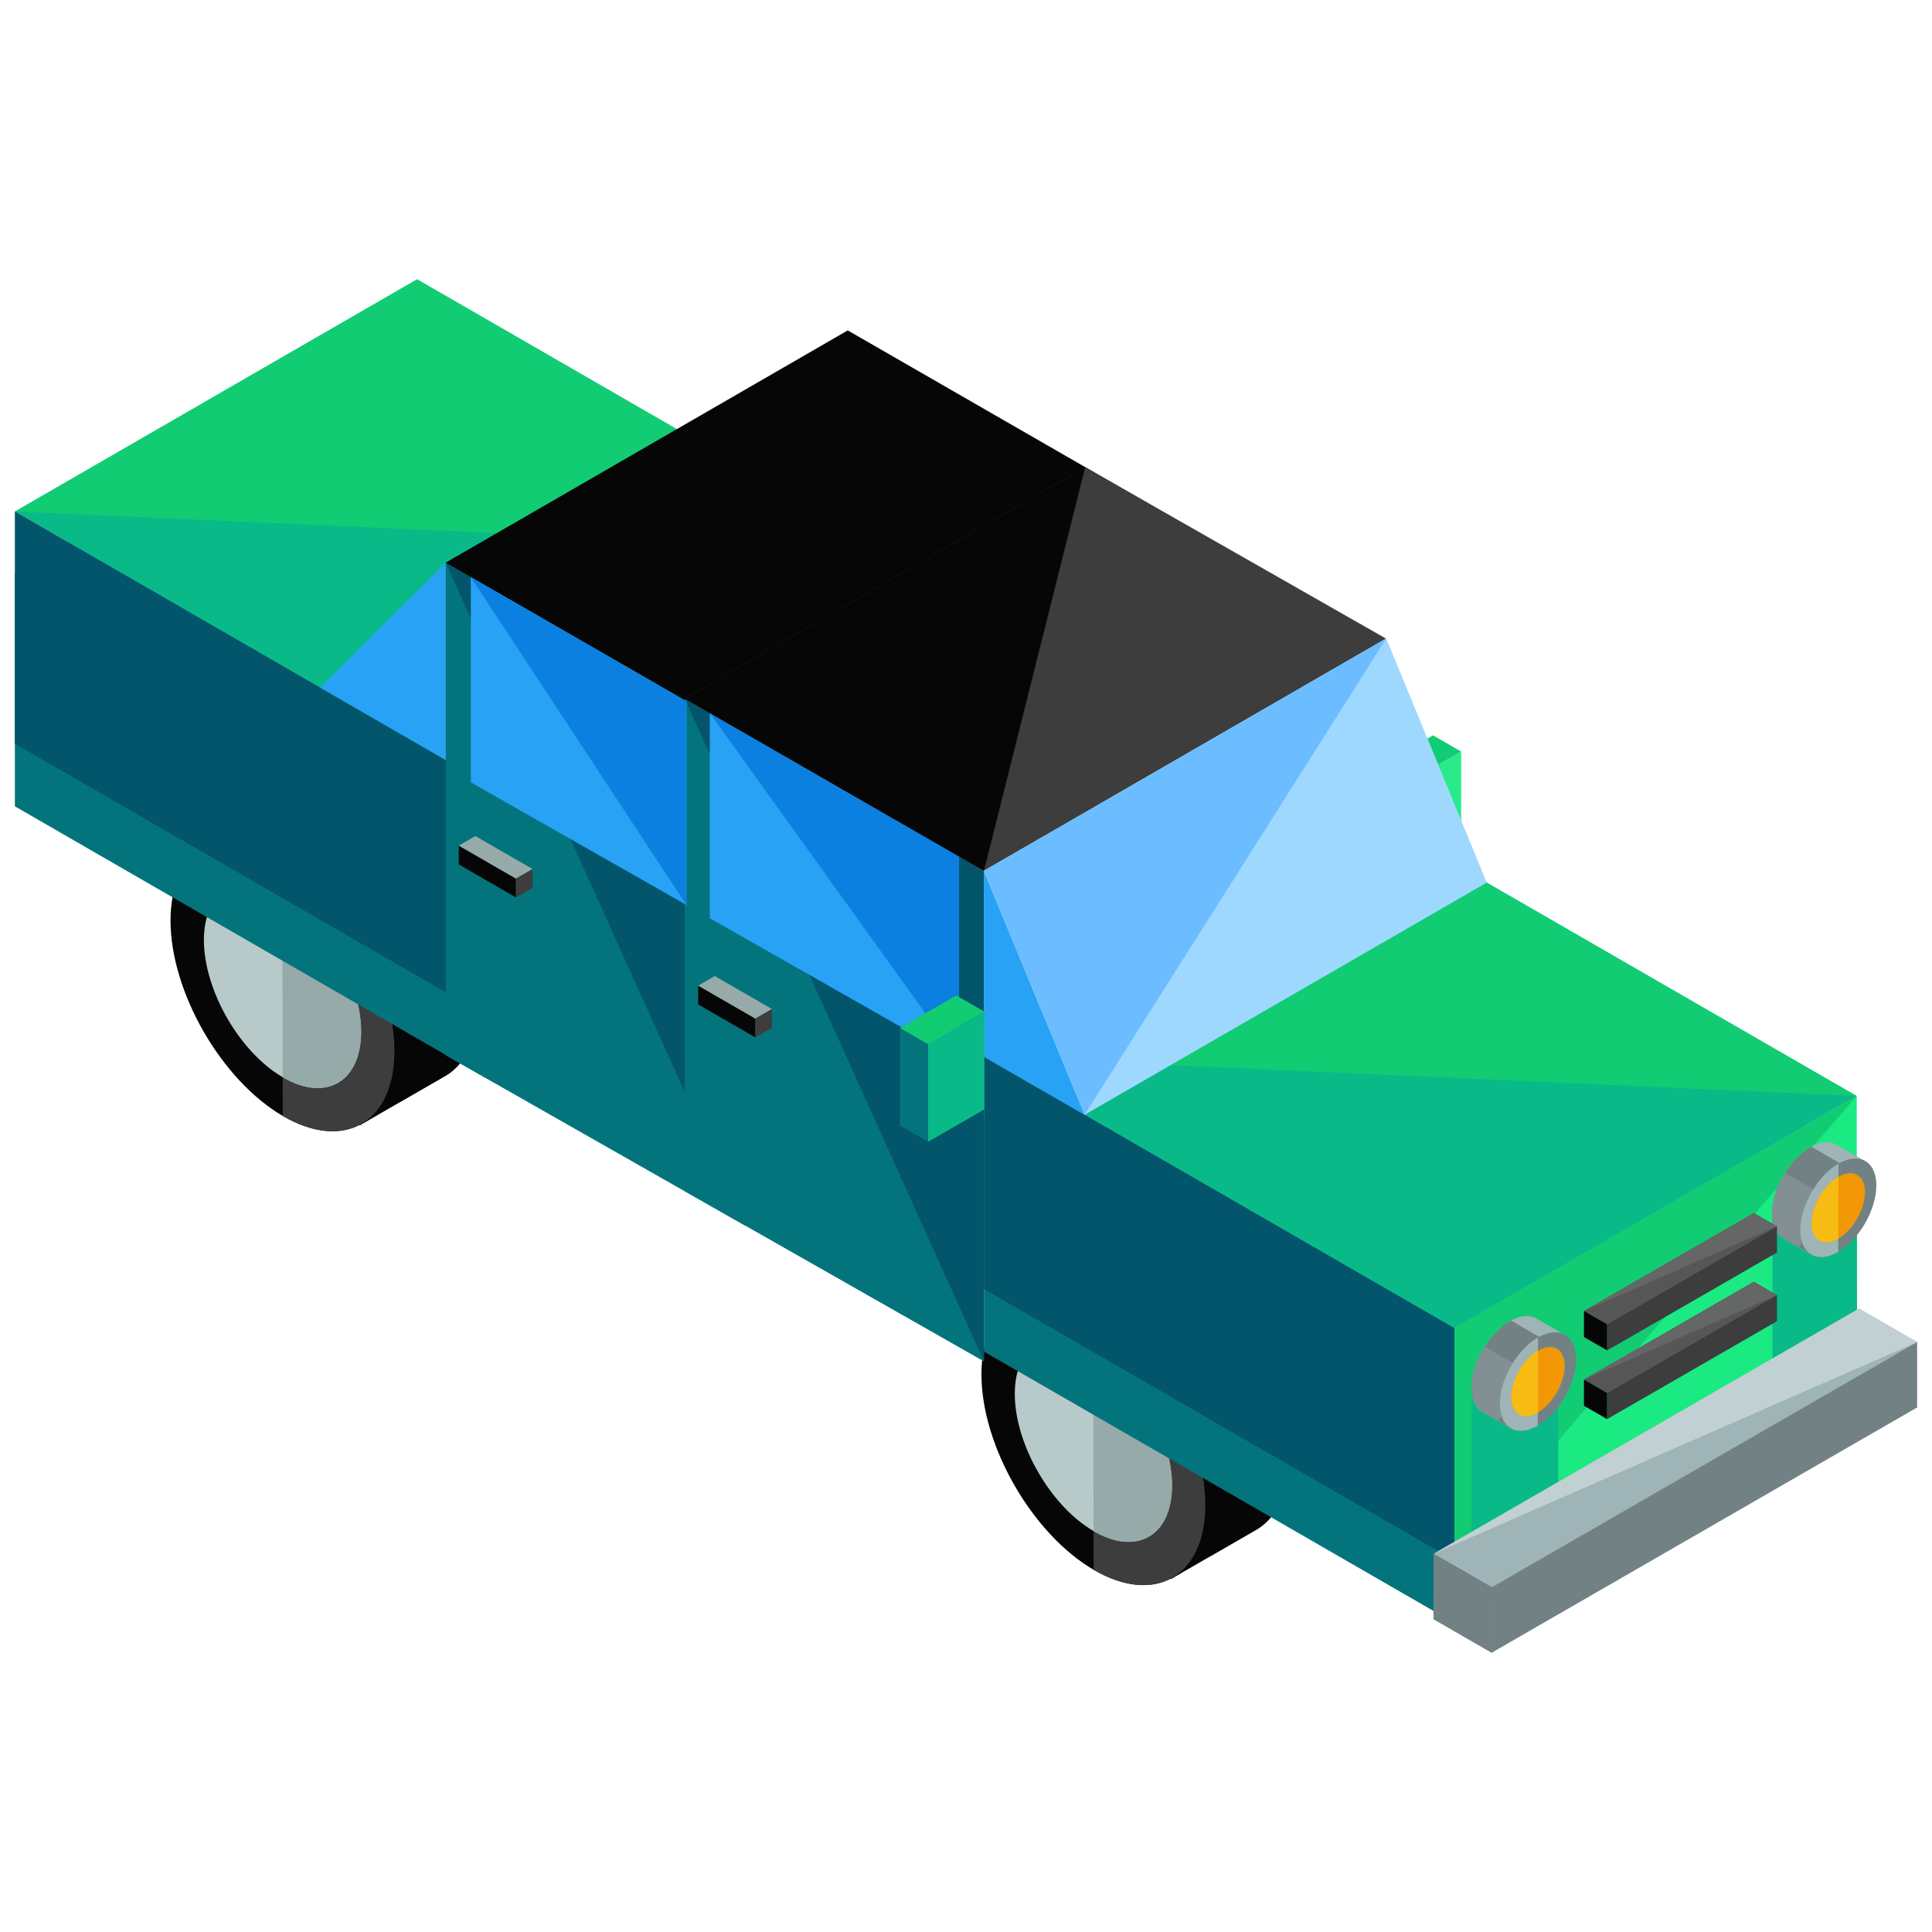 <?xml version="1.0" encoding="utf-8"?>
<!-- Generator: Adobe Illustrator 16.0.0, SVG Export Plug-In . SVG Version: 6.00 Build 0)  -->
<!DOCTYPE svg PUBLIC "-//W3C//DTD SVG 1.1//EN" "http://www.w3.org/Graphics/SVG/1.1/DTD/svg11.dtd">
<svg version="1.1" id="Layer_1" xmlns="http://www.w3.org/2000/svg" xmlns:xlink="http://www.w3.org/1999/xlink" x="0px" y="0px"
	 width="130px" height="130px" viewBox="0 0 130 130" enable-background="new 0 0 130 130" xml:space="preserve">
<g>
	<g>
		<g>
			<g>
				<path fill="#3D3D3D" d="M86.721,98.059c0-4.817-3.398-10.715-7.555-13.113c-2.211-1.275-4.211-1.316-5.582-0.344l-5.355,3.089
					v11.181l5.674,3.367v-5.455c1.27,2.196,2.977,4.134,4.861,5.365v4.107l5.574-3.215v-0.003
					C85.807,102.292,86.721,100.563,86.721,98.059z"/>
				<path fill="#070606" d="M79.166,84.945C79.08,84.898,79,84.854,78.914,84.81l-9.598,5.542v9.164l4.586,2.723v-5.455
					c1.27,2.196,2.977,4.134,4.861,5.365v4.107l5.574-3.215v-0.003c1.469-0.746,2.383-2.475,2.383-4.979
					C86.721,93.241,83.322,87.344,79.166,84.945z"/>
				<path fill="#070606" d="M84.338,103.038c1.469-0.746,2.383-2.475,2.383-4.979c0-2.617-1.002-5.55-2.58-8.066l-9.35,5.396v2.779
					c1.129,1.617,2.498,3.017,3.973,3.98v4.107l0.615-0.357v-4.077c0.602,1.038,1.307,2.012,2.072,2.885l2.887-1.665V103.038z"/>
				<path fill="#070606" d="M73.588,105.627c-4.129-2.413-7.527-8.312-7.549-13.102c-0.023-4.81,3.359-6.768,7.51-4.372
					c4.16,2.401,7.555,8.304,7.555,13.107C81.104,106.074,77.725,108.041,73.588,105.627z"/>
				<path fill="#3D3D3D" d="M73.549,88.153c4.16,2.401,7.555,8.304,7.555,13.107c0,4.813-3.379,6.78-7.516,4.366"/>
				<path fill="#B8C9C9" d="M73.584,103.023c-2.902-1.693-5.285-5.832-5.301-9.197c-0.014-3.372,2.357-4.748,5.273-3.064
					c2.92,1.682,5.305,5.825,5.305,9.201C78.861,103.34,76.488,104.719,73.584,103.023z"/>
				<path fill="#96AAA9" d="M73.557,90.762c2.92,1.682,5.305,5.825,5.305,9.201c0,3.377-2.373,4.756-5.277,3.061"/>
			</g>
			<g>
				<path fill="#3D3D3D" d="M32.158,67.52c0-4.818-3.398-10.715-7.555-13.113c-2.213-1.275-4.211-1.316-5.584-0.344l-5.355,3.089
					v11.181l5.674,3.367v-5.455c1.271,2.196,2.977,4.133,4.863,5.365v4.107l5.574-3.215v-0.003
					C31.244,71.753,32.158,70.024,32.158,67.52z"/>
				<path fill="#070606" d="M24.604,54.406c-0.086-0.047-0.166-0.092-0.252-0.136l-9.6,5.541v9.165l4.586,2.723v-5.455
					c1.271,2.196,2.977,4.133,4.863,5.365v4.107l5.574-3.215v-0.003c1.469-0.746,2.383-2.475,2.383-4.979
					C32.158,62.701,28.76,56.805,24.604,54.406z"/>
				<path fill="#070606" d="M29.775,72.499c1.469-0.746,2.383-2.475,2.383-4.979c0-2.616-1.002-5.55-2.582-8.066l-9.348,5.396v2.779
					c1.129,1.617,2.498,3.016,3.973,3.98v4.107l0.613-0.357v-4.076c0.604,1.037,1.307,2.011,2.074,2.884l2.887-1.665V72.499z"/>
				<path fill="#070606" d="M19.023,75.088c-4.127-2.413-7.527-8.312-7.549-13.102c-0.021-4.81,3.363-6.768,7.512-4.372
					c4.16,2.401,7.555,8.304,7.555,13.107C26.541,75.534,23.162,77.502,19.023,75.088z"/>
				<path fill="#3D3D3D" d="M18.986,57.614c4.16,2.401,7.555,8.304,7.555,13.107c0,4.812-3.379,6.78-7.518,4.366"/>
				<path fill="#B8C9C9" d="M19.021,72.484c-2.902-1.693-5.285-5.833-5.301-9.197c-0.016-3.372,2.357-4.748,5.273-3.065
					c2.92,1.683,5.305,5.825,5.305,9.202S21.926,74.18,19.021,72.484z"/>
				<path fill="#96AAA9" d="M18.994,60.222c2.92,1.683,5.305,5.825,5.305,9.202s-2.373,4.756-5.277,3.061"/>
			</g>
			<g>
				<polygon fill="#1088FF" points="1,38.628 28.066,22.999 59.727,41.266 32.654,56.891 				"/>
				<polygon fill="#0566DB" points="1,38.628 59.727,41.266 59.727,41.266 32.654,56.891 				"/>
				<polygon fill="#04747C" points="1,38.628 1,54.255 32.654,72.518 32.654,56.891 				"/>
				<polygon fill="#064CB2" points="32.654,72.518 59.727,56.888 59.727,41.266 32.654,56.891 				"/>
				<polyline fill="#05409E" points="59.727,41.266 32.654,56.891 32.654,72.518 				"/>
				<polygon fill="#063982" points="59.727,56.888 59.727,49.668 54.053,49.162 54.053,60.163 				"/>
				<polygon fill="#063982" points="33.801,71.855 39.646,68.48 39.646,61.365 33.801,60.844 				"/>
			</g>
			<g>
				<polygon fill="#12CC73" points="1,34.414 28.066,18.786 59.727,37.053 32.654,52.678 				"/>
				<polygon fill="#09BA88" points="1,34.414 59.727,37.053 59.727,37.053 32.654,52.678 				"/>
				<polygon fill="#03556B" points="1,34.414 1,50.042 32.654,68.305 32.654,52.678 				"/>
				<polygon fill="#064CB2" points="32.654,68.305 59.727,52.674 59.727,37.053 32.654,52.678 				"/>
				<polyline fill="#05409E" points="59.727,37.053 32.654,52.678 32.654,68.305 				"/>
				<polygon fill="#04747C" points="29.988,37.86 50.129,49.457 50.129,82.464 29.988,71.008 				"/>
				<polyline fill="#03556B" points="29.988,37.86 50.129,49.457 50.129,82.464 				"/>
				<polygon fill="#04747C" points="46.066,47.002 66.209,58.598 66.209,91.605 46.066,80.148 				"/>
				<polygon fill="#063982" points="59.727,52.674 59.727,45.455 54.053,44.948 54.053,55.949 				"/>
			</g>
			<polygon fill="#070606" points="29.988,37.86 57.043,22.232 77.186,33.829 50.129,49.457 			"/>
			<g>
				<polyline fill="#03556B" points="46.066,47.002 66.209,58.598 66.209,91.605 				"/>
				<polygon fill="#27A2F4" points="47.758,47.976 47.758,61.784 64.518,71.316 64.518,57.624 				"/>
				<polyline fill="#0B80E0" points="64.518,71.316 64.518,57.624 47.758,47.976 				"/>
				<polygon fill="#3D3D3D" points="46.066,47.002 73.021,31.432 93.264,42.971 66.209,58.598 				"/>
				<polyline fill="#070606" points="66.209,58.598 46.066,47.002 73.021,31.432 				"/>
			</g>
			<g>
				<polygon fill="#28EA89" points="94.525,52.761 98.318,50.571 98.318,57.139 94.525,59.326 				"/>
				<polygon fill="#7C0D0D" points="92.633,51.666 94.525,52.761 94.525,59.326 92.633,58.232 				"/>
				<polygon fill="#12CC73" points="92.633,51.666 96.422,49.478 98.318,50.571 94.525,52.761 				"/>
			</g>
			<g>
				<polygon fill="#1088FF" points="66.209,75.318 93.277,59.69 124.938,77.957 97.863,93.582 				"/>
				<polygon fill="#0566DB" points="66.209,75.318 124.938,77.957 124.938,77.957 97.863,93.582 				"/>
				<polygon fill="#04747C" points="66.209,75.318 66.209,90.946 97.863,109.209 97.863,93.582 				"/>
				<polygon fill="#064CB2" points="97.863,109.209 124.938,93.578 124.938,77.957 97.863,93.582 				"/>
				<polyline fill="#05409E" points="124.938,77.957 97.863,93.582 97.863,109.209 				"/>
				<polygon fill="#063982" points="124.938,93.578 124.938,86.359 119.264,85.854 119.264,96.854 				"/>
				<polygon fill="#063982" points="99.01,108.546 104.855,105.171 104.855,98.057 99.01,97.535 				"/>
			</g>
			<g>
				<polygon fill="#12CC73" points="66.209,71.105 93.277,55.478 124.938,73.743 97.863,89.368 				"/>
				<polygon fill="#09BA88" points="66.209,71.105 124.938,73.743 124.938,73.743 97.863,89.368 				"/>
				<polygon fill="#03556B" points="66.209,71.105 66.209,86.733 97.863,104.996 97.863,89.368 				"/>
				<polygon fill="#1BEA82" points="97.863,104.996 124.938,89.365 124.938,73.743 97.863,89.368 				"/>
				<polyline fill="#12CC73" points="124.938,73.743 97.863,89.368 97.863,104.996 				"/>
				<polygon fill="#09BA88" points="124.938,89.365 124.938,82.146 119.264,81.641 119.264,92.641 				"/>
				<polygon fill="#09BA88" points="99.01,104.333 104.855,100.958 104.855,93.844 99.01,93.321 				"/>
			</g>
			<g>
				<polygon fill="#27A2F4" points="66.209,71.105 66.209,58.59 72.977,75.013 				"/>
				<polygon fill="#9FD8FF" points="93.277,42.963 66.209,58.59 66.279,58.803 72.977,75.013 100.043,59.385 				"/>
				<polyline fill="#6CBDFF" points="93.277,42.963 66.209,58.59 66.279,58.803 72.977,75.013 				"/>
			</g>
			<g>
				<path fill="#9FB4B7" d="M119.227,81.664c0-1.637,1.156-3.64,2.568-4.455c0.752-0.434,1.432-0.447,1.898-0.118l1.82,1.052v3.799
					l-1.928,1.145V81.23c-0.434,0.747-1.016,1.404-1.654,1.823v1.396l-1.893-1.092v-0.002
					C119.543,83.103,119.227,82.515,119.227,81.664z"/>
				<path fill="#728284" d="M121.795,77.209c0.029-0.017,0.061-0.032,0.088-0.047l3.262,1.883v3.115l-1.559,0.926V81.23
					c-0.434,0.747-1.016,1.404-1.654,1.823v1.396l-1.893-1.092v-0.002c-0.496-0.253-0.812-0.841-0.812-1.691
					C119.227,80.027,120.383,78.024,121.795,77.209z"/>
				<path fill="#829093" d="M120.039,83.355c-0.496-0.253-0.812-0.841-0.812-1.691c0-0.889,0.344-1.885,0.881-2.74l3.174,1.832
					v0.945c-0.385,0.55-0.848,1.025-1.35,1.353v1.396l-0.209-0.123v-1.384c-0.203,0.351-0.443,0.683-0.703,0.981l-0.98-0.566V83.355
					z"/>
				<path fill="#728284" d="M123.689,84.233c1.404-0.817,2.559-2.821,2.568-4.45c0.006-1.633-1.143-2.297-2.553-1.483
					c-1.414,0.815-2.568,2.821-2.568,4.454C121.137,84.388,122.285,85.055,123.689,84.233z"/>
				<path fill="#9FB4B7" d="M123.705,78.3c-1.414,0.815-2.568,2.821-2.568,4.454c0,1.634,1.148,2.301,2.553,1.479"/>
				<path fill="#F29706" d="M123.691,83.352c0.984-0.576,1.797-1.983,1.803-3.125c0.006-1.146-0.803-1.613-1.793-1.042
					c-0.99,0.572-1.801,1.981-1.801,3.128C121.9,83.458,122.705,83.927,123.691,83.352z"/>
				<path fill="#F7BC14" d="M123.701,79.185c-0.99,0.572-1.801,1.981-1.801,3.128c0,1.146,0.805,1.614,1.791,1.039"/>
			</g>
			<g>
				<g>
					<polygon fill="#3D3D3D" points="119.568,82.501 119.568,84.278 108.141,90.867 108.141,89.089 					"/>
					<polygon fill="#565656" points="118.01,81.622 119.568,82.523 108.141,89.109 106.582,88.209 					"/>
					<polyline fill="#656666" points="106.582,88.209 118.01,81.622 119.568,82.523 					"/>
					<g>
						<polyline fill="#070606" points="106.582,88.209 108.141,89.109 108.141,90.867 106.58,89.967 						"/>
					</g>
				</g>
				<g>
					<polygon fill="#3D3D3D" points="119.568,87.124 119.568,88.901 108.141,95.49 108.141,93.711 					"/>
					<polygon fill="#565656" points="118.01,86.245 119.568,87.146 108.141,93.732 106.582,92.83 					"/>
					<polyline fill="#656666" points="106.582,92.83 118.01,86.245 119.568,87.146 					"/>
					<g>
						<polyline fill="#070606" points="106.582,92.83 108.141,93.731 108.141,95.49 106.58,94.59 						"/>
					</g>
				</g>
			</g>
			<g>
				<polygon fill="#09BA88" points="62.447,70.265 66.238,68.075 66.238,74.643 62.447,76.831 				"/>
				<polygon fill="#04747C" points="60.553,69.171 62.447,70.265 62.447,76.831 60.553,75.736 				"/>
				<polygon fill="#12CC73" points="60.553,69.171 64.342,66.982 66.238,68.075 62.447,70.265 				"/>
			</g>
			<polygon fill="#27A2F4" points="29.988,51.139 29.988,37.86 21.539,46.266 			"/>
			<g>
				<path fill="#9FB4B7" d="M99.021,93.358c0-1.637,1.154-3.64,2.568-4.454c0.75-0.436,1.43-0.447,1.896-0.118l1.82,1.051v3.798
					l-1.928,1.145v-1.854c-0.434,0.746-1.014,1.403-1.654,1.822v1.396l-1.893-1.093v-0.001
					C99.336,94.797,99.021,94.209,99.021,93.358z"/>
				<path fill="#728284" d="M101.59,88.904c0.027-0.018,0.059-0.033,0.084-0.047l3.264,1.883v3.114l-1.559,0.925v-1.854
					c-0.434,0.746-1.014,1.403-1.654,1.822v1.396l-1.893-1.093v-0.001c-0.496-0.254-0.811-0.842-0.811-1.692
					C99.021,91.722,100.176,89.719,101.59,88.904z"/>
				<path fill="#829093" d="M99.82,95.051c-0.496-0.254-0.811-0.842-0.811-1.692c0-0.888,0.342-1.885,0.879-2.74l3.176,1.832v0.945
					c-0.387,0.55-0.848,1.026-1.35,1.353v1.396l-0.211-0.123v-1.385c-0.203,0.352-0.439,0.684-0.699,0.981L99.82,95.051
					L99.82,95.051z"/>
				<path fill="#728284" d="M103.484,95.928c1.404-0.816,2.559-2.82,2.568-4.45c0.004-1.632-1.145-2.298-2.555-1.484
					c-1.416,0.815-2.566,2.821-2.566,4.456C100.932,96.082,102.08,96.75,103.484,95.928z"/>
				<path fill="#9FB4B7" d="M103.486,89.993c-1.414,0.815-2.566,2.821-2.566,4.456c0,1.633,1.148,2.301,2.553,1.479"/>
				<path fill="#F29706" d="M103.486,95.045c0.984-0.575,1.795-1.982,1.803-3.125c0.004-1.146-0.803-1.613-1.793-1.041
					c-0.992,0.572-1.803,1.98-1.803,3.127C101.693,95.153,102.5,95.621,103.486,95.045z"/>
				<path fill="#F7BC14" d="M103.496,90.879c-0.992,0.572-1.803,1.98-1.803,3.127c0,1.147,0.807,1.615,1.793,1.039"/>
			</g>
		</g>
		<g>
			<polygon fill="#070606" points="46.975,66.305 46.975,67.584 50.824,69.807 50.824,68.527 			"/>
			<polygon fill="#96AAA9" points="48.096,65.674 46.975,66.321 50.824,68.542 51.941,67.895 			"/>
			<g>
				<polyline fill="#3D3D3D" points="51.941,67.895 50.824,68.542 50.824,69.807 51.945,69.158 				"/>
			</g>
		</g>
		<g>
			<polygon fill="#070606" points="30.869,56.886 30.869,58.166 34.717,60.388 34.717,59.108 			"/>
			<polygon fill="#96AAA9" points="31.99,56.255 30.869,56.902 34.717,59.123 35.836,58.477 			"/>
			<g>
				<polyline fill="#3D3D3D" points="35.836,58.477 34.717,59.123 34.717,60.388 35.84,59.738 				"/>
			</g>
		</g>
		<g>
			<polygon fill="#728284" points="129,90.252 129,94.705 100.365,111.214 100.365,106.758 			"/>
			<polyline fill="#728284" points="100.365,111.214 100.365,106.758 129,90.252 			"/>
			<polygon fill="#9FB4B7" points="125.094,88.051 129,90.307 100.367,106.811 96.463,104.552 			"/>
			<polyline fill="#C1D1D3" points="96.463,104.552 125.094,88.051 129,90.307 			"/>
			<g>
				<polyline fill="#728284" points="96.463,104.552 100.365,106.809 100.365,111.214 96.455,108.957 				"/>
			</g>
		</g>
	</g>
	<polygon fill="#27A2F4" points="46.191,47.189 31.68,38.834 31.68,52.643 46.191,60.896 	"/>
	<polyline fill="#0B80E0" points="46.191,60.896 46.191,47.189 31.68,38.834 	"/>
</g>
</svg>
